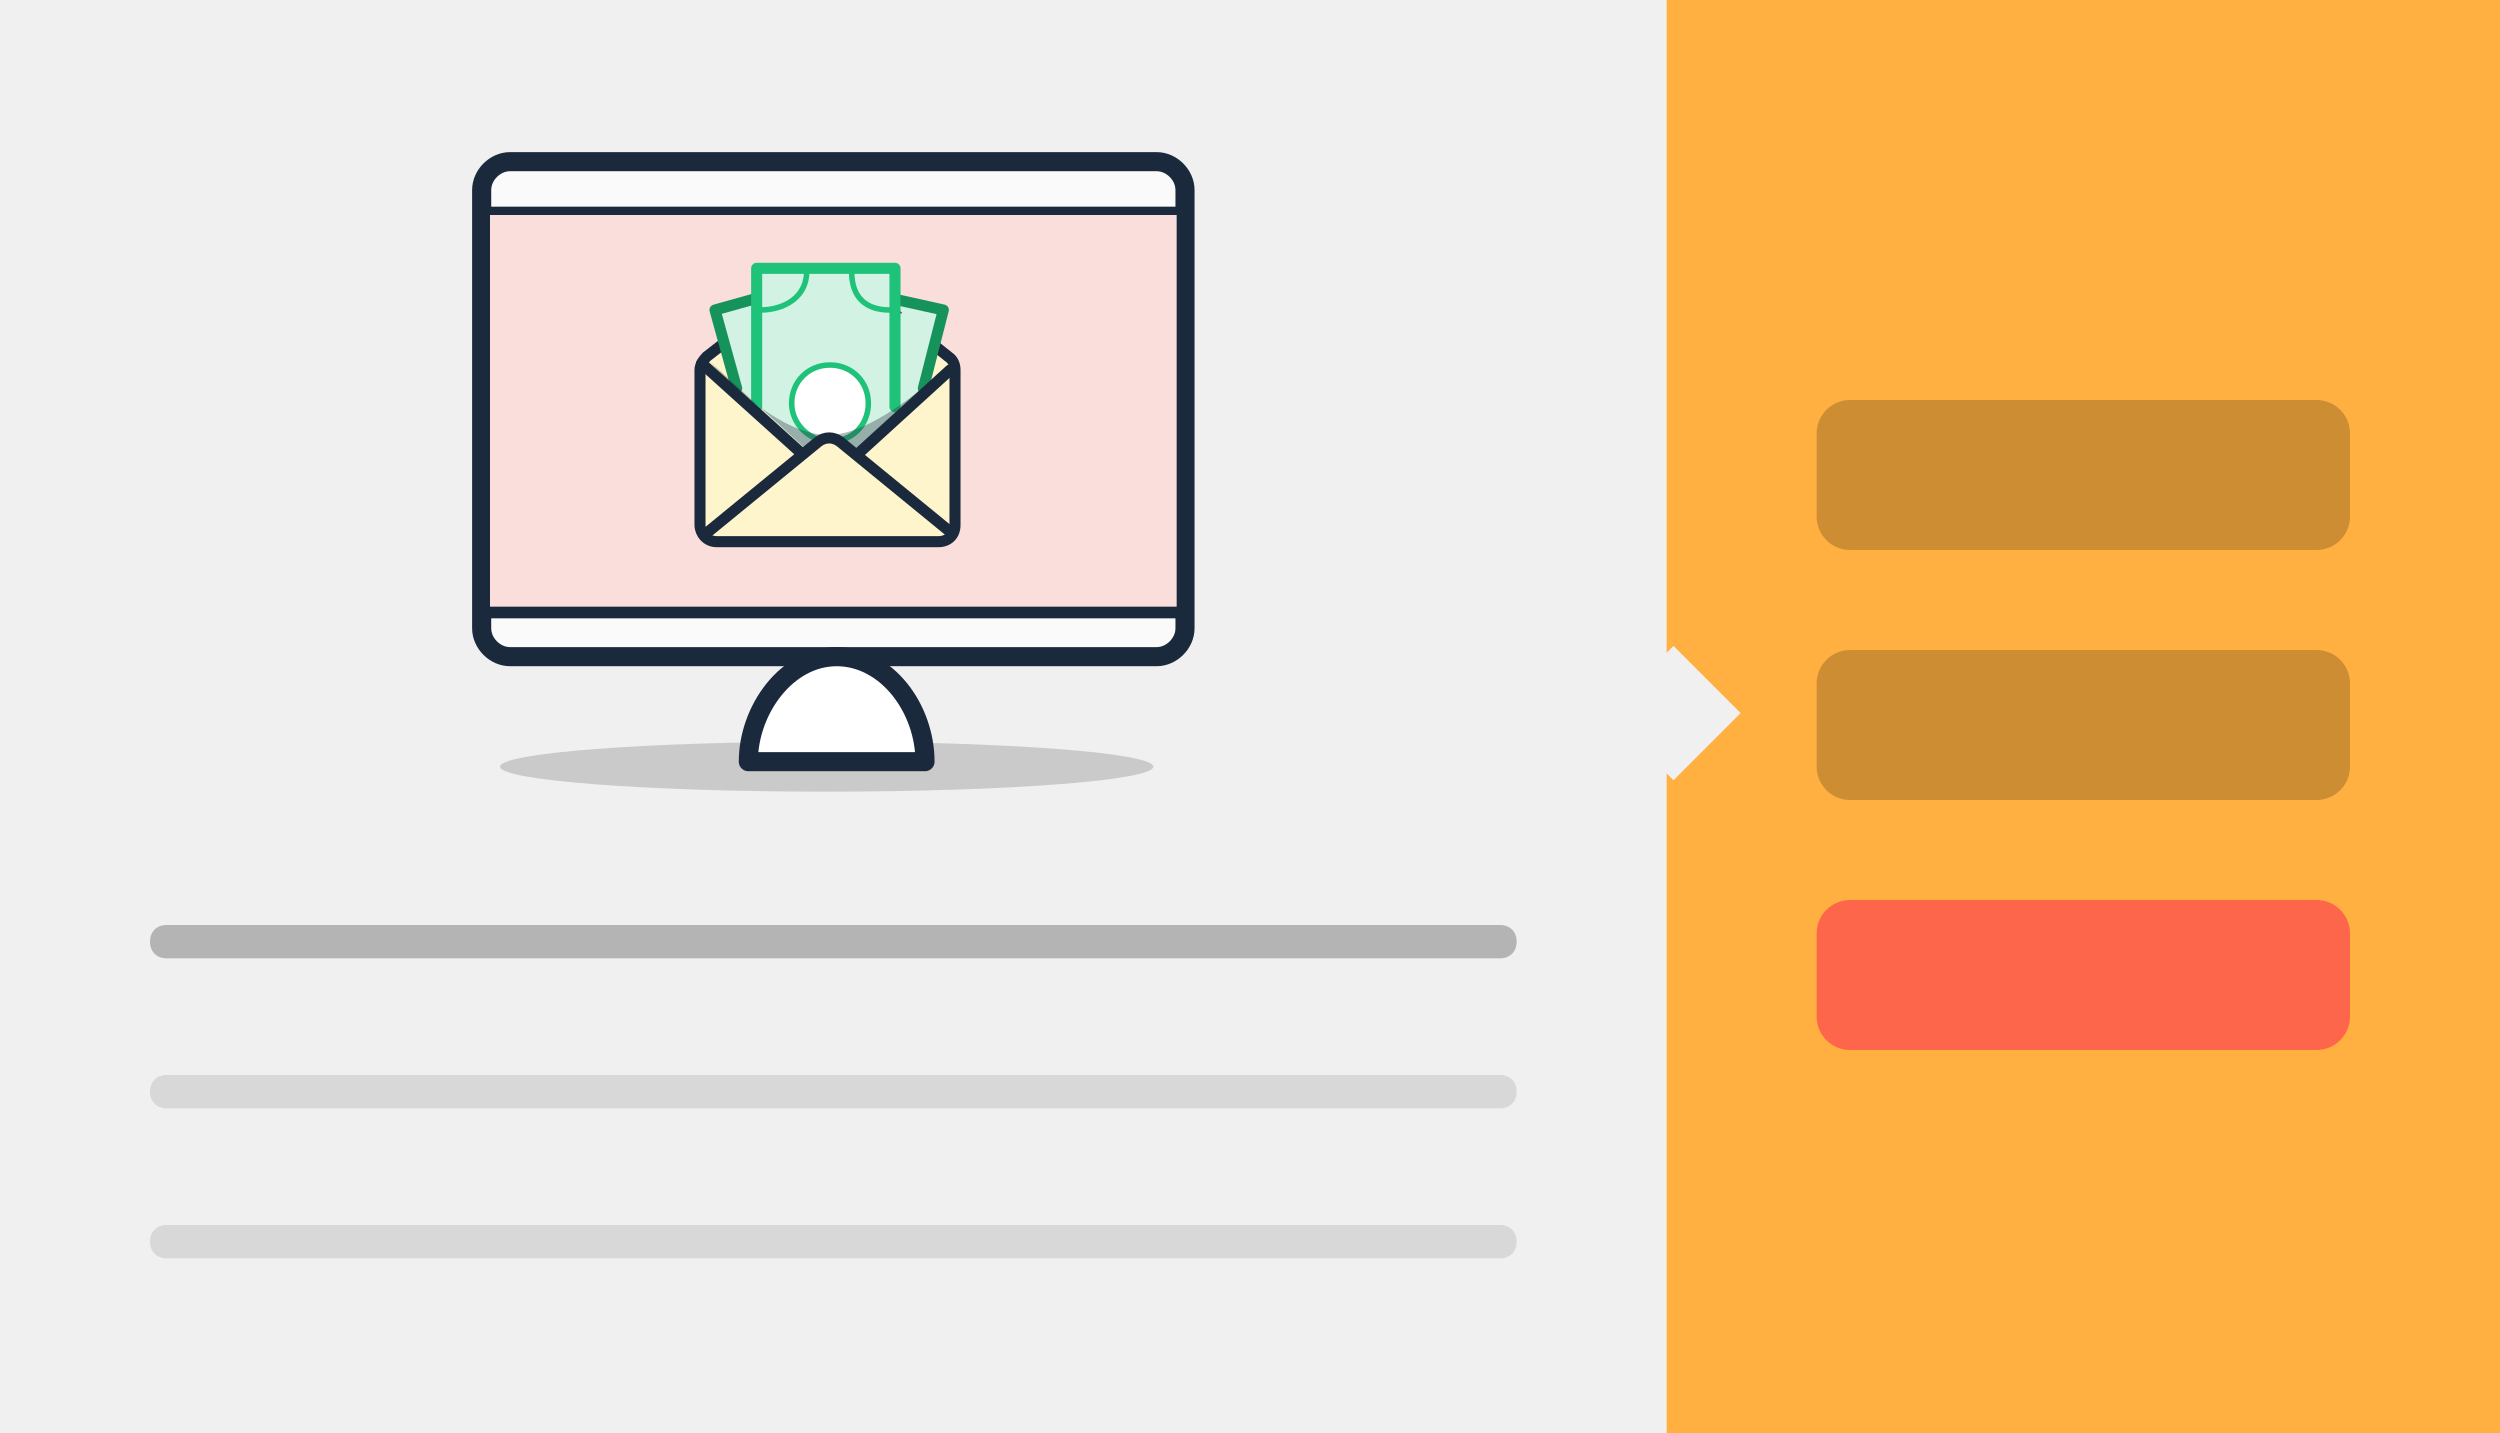 <?xml version="1.0" encoding="utf-8"?>
<!-- Generator: Adobe Illustrator 19.1.0, SVG Export Plug-In . SVG Version: 6.00 Build 0)  -->
<svg version="1.1" id="Layer_1" xmlns="http://www.w3.org/2000/svg" xmlns:xlink="http://www.w3.org/1999/xlink" x="0px" y="0px"
	 viewBox="-1674 2708 150 86" enable-background="new -1674 2708 150 86" xml:space="preserve">
<g id="Layer_1_1_" display="none">
	<rect x="-1994" y="2972" display="inline" fill="#F0F0F0" width="150" height="86"/>
	<path display="inline" opacity="0.25" enable-background="new    " d="M-1904,3029.5h-80c-0.6,0-1-0.4-1-1l0,0c0-0.6,0.4-1,1-1h80
		c0.6,0,1,0.4,1,1l0,0C-1903,3029.1-1903.4,3029.5-1904,3029.5z"/>
	<path display="inline" opacity="0.1" enable-background="new    " d="M-1904,3038.5h-80c-0.6,0-1-0.4-1-1l0,0c0-0.6,0.4-1,1-1h80
		c0.6,0,1,0.4,1,1l0,0C-1903,3038.1-1903.4,3038.5-1904,3038.5z"/>
	<path display="inline" opacity="0.1" enable-background="new    " d="M-1904,3047.5h-80c-0.6,0-1-0.4-1-1l0,0c0-0.6,0.4-1,1-1h80
		c0.6,0,1,0.4,1,1l0,0C-1903,3047.1-1903.4,3047.5-1904,3047.5z"/>
	<g display="inline">
		<g>
			<polygon fill="#31343B" points="-1936.9,3018.8 -1949.1,3018.8 -1948,3012.3 -1938,3012.3 			"/>
			<path fill="#4F535E" d="M-1933.7,3018.8h-18.6l0,0c0-1.1,0.9-2,2-2h14.6C-1934.6,3016.8-1933.7,3017.7-1933.7,3018.8
				L-1933.7,3018.8L-1933.7,3018.8z"/>
		</g>
		<g opacity="0.7">
			<path fill="#D9D3CD" d="M-1913.2,3000.3l-0.4,0.1c-0.1,0-0.2,0.1-0.3,0.1l-4.9,2.4l4.8,4.4c0.2,0,0.3,0,0.3-0.3l0.8-6.6
				C-1913,3000.4-1913.1,3000.3-1913.2,3000.3z"/>
			<path fill="#D9D3CD" d="M-1923.8,2999l0.4,0.2c0.1,0,0.2,0.1,0.3,0.2l4.3,3.6l-5.8,3c-0.2,0-0.2-0.1-0.2-0.3l0.8-6.6
				C-1924,2999-1923.9,2998.9-1923.8,2999z"/>
			<path fill="#EDE7DF" d="M-1924.8,3005.7l5.9-2.7l5,4.2c0,0.1-0.1,0.3-0.2,0.2l-10.7-1.4
				C-1924.8,3006-1924.9,3005.8-1924.8,3005.7z"/>
			<path fill="#EBE4DC" d="M-1913.1,3000.6l-5.6,3.2c-0.2,0.1-0.4,0.1-0.6-0.1l-4.7-4.5c0-0.1,0.1-0.3,0.2-0.2l10.6,1.4
				C-1913.1,3000.3-1913,3000.5-1913.1,3000.6z"/>
		</g>
		<g opacity="0.5">
			<path fill="#D9D3CD" d="M-1969.9,2992.8l-0.3-0.3c-0.1-0.1-0.1-0.1-0.2-0.2l-4-2.6l-1.2,5.5c0.1,0.2,0.1,0.2,0.3,0.1l5.3-2.3
				C-1969.9,2993-1969.9,2992.9-1969.9,2992.8z"/>
			<path fill="#D9D3CD" d="M-1973.6,2984.3v0.4c0,0.1,0,0.2,0,0.3l-0.8,4.9l-4.9-3c-0.1-0.2,0-0.2,0.2-0.3l5.3-2.3
				C-1973.8,2984.2-1973.6,2984.2-1973.6,2984.3z"/>
			<path fill="#EDE7DF" d="M-1979.2,2986.6l4.7,3.2l-0.9,5.6c-0.1,0.1-0.2,0.1-0.3,0l-3.7-8.6
				C-1979.4,2986.7-1979.3,2986.6-1979.2,2986.6z"/>
			<path fill="#EBE4DC" d="M-1970.1,2993.1l-4.9-2.8c-0.2-0.1-0.2-0.3-0.2-0.5l1.3-5.6c0.1-0.1,0.2-0.1,0.3,0l3.7,8.6
				C-1969.9,2993-1970,2993.1-1970.1,2993.1z"/>
		</g>
		<g opacity="0.6">
			<path fill="#D9D3CD" d="M-1903,3004h-0.2c-0.1,0-0.1,0-0.2,0l-2.6,0.3l1.4,2.7c0.1,0,0.1,0,0.2-0.1l1.4-2.8
				C-1902.9,3004-1903,3004-1903,3004z"/>
			<path fill="#D9D3CD" d="M-1907.5,3001.7l0.1,0.2l0.1,0.1l1.4,2.3l-3.1,0.4c-0.1,0-0.1-0.1,0-0.2L-1907.5,3001.7
				C-1907.6,3001.6-1907.6,3001.6-1907.5,3001.7z"/>
			<path fill="#EDE7DF" d="M-1909.1,3004.5l3.1-0.3l1.6,2.7c0,0.1-0.1,0.1-0.1,0.1l-4.5-2.3
				C-1909.1,3004.7-1909.1,3004.6-1909.1,3004.5z"/>
			<path fill="#EBE4DC" d="M-1903,3004.1l-3,0.5c-0.1,0-0.2,0-0.2-0.1l-1.4-2.8c0-0.1,0.1-0.1,0.1-0.1l4.5,2.3
				C-1903,3004-1903,3004.1-1903,3004.1z"/>
		</g>
		<g opacity="0.6">
			<path fill="#D9D3CD" d="M-1970.5,3006l-0.1,0.1l-0.1,0.1l-1.1,1.6l2.2,0.5c0.1,0,0.1-0.1,0-0.1L-1970.5,3006L-1970.5,3006z"/>
			<path fill="#D9D3CD" d="M-1974,3007.5h0.2h0.1l1.9,0.3l-1.2,1.9c-0.1,0-0.1,0-0.1-0.1L-1974,3007.5L-1974,3007.5z"/>
			<path fill="#EDE7DF" d="M-1973.1,3009.7l1.3-1.8l2.2,0.4v0.1L-1973.1,3009.7C-1973,3009.7-1973.1,3009.7-1973.1,3009.7z"/>
			<path fill="#EBE4DC" d="M-1970.5,3006.1l-1.1,1.9c0,0.1-0.1,0.1-0.2,0.1l-2.2-0.5v-0.1L-1970.5,3006.1
				C-1970.5,3006-1970.5,3006-1970.5,3006.1z"/>
		</g>
		<g opacity="0.6">
			<path fill="#D9D3CD" d="M-1977.4,2997.5h-0.3c-0.1,0-0.1,0-0.2,0l-3.1,0.6l2,3.2c0.1,0,0.2,0,0.2-0.1l1.5-3.6
				C-1977.3,2997.6-1977.3,2997.5-1977.4,2997.5z"/>
			<path fill="#D9D3CD" d="M-1983.1,2995.1l0.2,0.2c0,0,0.1,0.1,0.1,0.2l1.9,2.7l-3.7,0.8c-0.1-0.1-0.1-0.1-0.1-0.2L-1983.1,2995.1
				C-1983.2,2995-1983.1,2995-1983.1,2995.1z"/>
			<path fill="#EDE7DF" d="M-1984.7,2998.7l3.7-0.6l2.2,3.1c0,0.1-0.1,0.1-0.1,0.1l-5.7-2.5
				C-1984.8,2998.8-1984.8,2998.7-1984.7,2998.7z"/>
			<path fill="#EBE4DC" d="M-1977.3,2997.7l-3.6,0.9c-0.1,0-0.2,0-0.3-0.1l-1.9-3.3c0-0.1,0.1-0.1,0.1-0.1L-1977.3,2997.7
				C-1977.3,2997.5-1977.3,2997.6-1977.3,2997.7z"/>
		</g>
		<g>
			<path fill="#D9D3CD" d="M-1913.8,2983.3l-0.5,0.6c-0.1,0.1-0.2,0.3-0.3,0.5l-4.3,8.1l10.8,1.3c0.3-0.2,0.3-0.3,0.1-0.7l-5.4-9.7
				C-1913.4,2983.3-1913.7,2983.2-1913.8,2983.3z"/>
			<path fill="#D9D3CD" d="M-1929.5,2991.9l0.8-0.1c0.2,0,0.4,0,0.6,0l9.5,0.6l-4.9,9.8c-0.3,0.2-0.4,0.1-0.6-0.2l-5.4-9.7
				C-1929.8,2992.2-1929.7,2992-1929.5,2991.9z"/>
			<path fill="#EDE7DF" d="M-1924.2,3002.1l5.3-9.6l10.9,0.7c0.2,0.1,0.2,0.4,0,0.5l-15.8,8.6
				C-1923.9,3002.5-1924.1,3002.3-1924.2,3002.1z"/>
			<path fill="#EBE4DC" d="M-1913.3,2983.6l-4.5,9.8c-0.2,0.3-0.5,0.5-0.9,0.5l-10.9-1.4c-0.2-0.1-0.2-0.4,0-0.5l15.8-8.6
				C-1913.6,2983.2-1913.3,2983.3-1913.3,2983.6z"/>
		</g>
		<g opacity="0.9">
			<path fill="#D9D3CD" d="M-1951,2998.1l-0.8-0.1c-0.2-0.1-0.4-0.1-0.6,0h-9.8l4.2,10.8c0.3,0.2,0.4,0.2,0.7-0.2l6.5-10
				C-1950.7,2998.4-1950.8,2998.2-1951,2998.1z"/>
			<path fill="#D9D3CD" d="M-1966.9,2987.6l0.4,0.7c0.1,0.2,0.2,0.3,0.3,0.5l4.1,9.2l-11.7,0.3c-0.3-0.2-0.3-0.4-0.1-0.7l6.5-10
				C-1967.2,2987.5-1967,2987.4-1966.9,2987.6z"/>
			<path fill="#EDE7DF" d="M-1973.8,2997.7l11.7,0.2l4.8,10.7c0,0.2-0.3,0.4-0.5,0.2l-16.1-10.6
				C-1974.1,2998.1-1974,2997.8-1973.8,2997.7z"/>
			<path fill="#EBE4DC" d="M-1950.9,2998.6l-11.5,0.7c-0.4,0-0.7-0.2-0.9-0.6l-4.1-11c0-0.2,0.3-0.4,0.5-0.2l16,10.6
				C-1950.7,2998.2-1950.7,2998.5-1950.9,2998.6z"/>
		</g>
		<g>
			<path fill="#78D688" d="M-1963.7,3011.3c-0.8,0-1.4-0.6-1.4-1.4v-25.5c0-0.8,0.6-1.4,1.4-1.4h41.4c0.8,0,1.4,0.6,1.4,1.4v25.5
				c0,0.8-0.6,1.4-1.4,1.4H-1963.7L-1963.7,3011.3z"/>
			<path fill="#4F535E" d="M-1922.3,2983.9c0.2,0,0.4,0.2,0.4,0.4v25.5c0,0.2-0.2,0.4-0.4,0.4h-41.4c-0.2,0-0.4-0.2-0.4-0.4v-25.5
				c0-0.2,0.2-0.4,0.4-0.4H-1922.3 M-1922.3,2981.9h-41.4c-1.3,0-2.4,1.1-2.4,2.4v25.5c0,1.3,1.1,2.4,2.4,2.4h41.4
				c1.3,0,2.4-1.1,2.4-2.4v-25.5C-1919.8,2983-1920.9,2981.9-1922.3,2981.9L-1922.3,2981.9z"/>
		</g>
		<g>
			<g opacity="5.000000e-02">
				<rect x="-1959.7" y="2994.9" width="1.3" height="15.2"/>
			</g>
			<path fill="#DBD7D2" d="M-1958.4,2993.3v14.9c0,1-0.8,1.8-1.8,1.8h14.5c1,0,1.8-0.8,1.8-1.8v-10.4l-4.3-4.5H-1958.4z"/>
			<rect x="-1950.4" y="2998.5" fill="#D3CFC9" width="4.8" height="0.9"/>
			<rect x="-1956.6" y="2998.5" fill="#E57C58" width="5" height="5"/>
			<rect x="-1950.4" y="3000.6" fill="#D3CFC9" width="4.8" height="0.9"/>
			<rect x="-1950.4" y="3002.6" fill="#D3CFC9" width="4.8" height="0.9"/>
			<rect x="-1956.6" y="3004.6" fill="#C2BEB9" width="10.9" height="0.9"/>
			<rect x="-1956.6" y="3006.7" fill="#C2BEB9" width="10.9" height="0.9"/>
			<rect x="-1956.6" y="2995.8" fill="#B7B3AE" width="10.9" height="1.6"/>
			<polygon fill="#FFFFFF" points="-1948.2,2997.8 -1943.9,2997.8 -1948.2,2993.3 			"/>
			<polygon opacity="5.000000e-02" enable-background="new    " points="-1943.9,2997.8 -1948.2,2997.8 -1943.9,3001.7 			"/>
		</g>
		<g>
			<g opacity="5.000000e-02">
				<rect x="-1942" y="2994.9" width="1.3" height="15.2"/>
			</g>
			<path fill="#DBD7D2" d="M-1940.7,2993.3v14.9c0,1-0.8,1.8-1.8,1.8h14.5c1,0,1.8-0.8,1.8-1.8v-10.4l-4.3-4.5H-1940.7z"/>
			<rect x="-1938.9" y="2998.5" fill="#C2BEB9" width="5" height="0.9"/>
			<rect x="-1938.9" y="3000.6" fill="#C2BEB9" width="5" height="0.9"/>
			<rect x="-1938.9" y="3002.6" fill="#C2BEB9" width="5" height="0.9"/>
			<rect x="-1938.9" y="3004.6" fill="#C2BEB9" width="10.9" height="0.9"/>
			<rect x="-1938.9" y="3006.7" fill="#C2BEB9" width="10.9" height="0.9"/>
			<rect x="-1938.9" y="2995.8" fill="#B7B3AE" width="10.9" height="1.6"/>
			<polygon fill="#FFFFFF" points="-1930.5,2997.8 -1926.2,2997.8 -1930.5,2993.3 			"/>
			<polygon opacity="5.000000e-02" enable-background="new    " points="-1926.2,2997.8 -1930.5,2997.8 -1926.2,3001.7 			"/>
			<rect x="-1933" y="2998.5" fill="#639DC7" width="5" height="5"/>
		</g>
		<g>
			<g opacity="0.1">
				<rect x="-1952.4" y="2993.3" width="1.3" height="16.8"/>
			</g>
			<g opacity="0.1">
				<rect x="-1935.9" y="2993.3" width="3.1" height="16.8"/>
			</g>
			<path fill="#F5F0EB" d="M-1951.1,2986.3v22c0,1-0.8,1.8-1.8,1.8h17.2c1,0,1.8-0.8,1.8-1.8v-17.4l-4.3-4.5L-1951.1,2986.3
				L-1951.1,2986.3z"/>
			<rect x="-1941.6" y="2991.5" fill="#D3CFC9" width="5.9" height="0.9"/>
			<rect x="-1949.3" y="2991.5" fill="#F59C36" width="6.6" height="7"/>
			<rect x="-1941.6" y="2993.5" fill="#D3CFC9" width="5.9" height="0.9"/>
			<rect x="-1941.6" y="2995.6" fill="#D3CFC9" width="5.9" height="0.9"/>
			<rect x="-1941.6" y="2997.6" fill="#D3CFC9" width="5.9" height="0.9"/>
			<rect x="-1949.3" y="2999.6" fill="#D3CFC9" width="13.6" height="0.9"/>
			<rect x="-1949.3" y="3001.7" fill="#D3CFC9" width="13.6" height="0.9"/>
			<rect x="-1949.3" y="3003.7" fill="#D3CFC9" width="6.6" height="0.9"/>
			<rect x="-1949.3" y="3005.8" fill="#D3CFC9" width="6.6" height="0.9"/>
			<rect x="-1949.3" y="3007.8" fill="#D3CFC9" width="6.6" height="0.9"/>
			<rect x="-1949.3" y="2988.8" fill="#B7B3AE" width="13.6" height="1.6"/>
			<polygon fill="#FFFFFF" points="-1938.2,2990.8 -1933.9,2990.8 -1938.2,2986.3 			"/>
			<polygon opacity="5.000000e-02" enable-background="new    " points="-1933.9,2990.8 -1938.2,2990.8 -1933.9,2994.7 			"/>
			<rect x="-1941.6" y="3003.7" fill="#74C7A5" width="5.9" height="5"/>
		</g>
		<polygon opacity="0.15" enable-background="new    " points="-1948,3013 -1938,3013 -1937.6,3015.4 		"/>
	</g>
	<rect x="-1894" y="2972" display="inline" fill="#FFB040" width="50" height="86"/>
	<path display="inline" fill="#FFFFFF" d="M-1854,3035h-30c-0.6,0-1-0.4-1-1v-7c0-0.6,0.4-1,1-1h30c0.6,0,1,0.4,1,1v7
		C-1853,3034.6-1853.4,3035-1854,3035z"/>
	<path display="inline" opacity="0.2" enable-background="new    " d="M-1854,3020h-30c-0.6,0-1-0.4-1-1v-7c0-0.6,0.4-1,1-1h30
		c0.6,0,1,0.4,1,1v7C-1853,3019.6-1853.4,3020-1854,3020z"/>
	<path display="inline" opacity="0.2" enable-background="new    " d="M-1854,3005h-30c-0.6,0-1-0.4-1-1v-7c0-0.6,0.4-1,1-1h30
		c0.6,0,1,0.4,1,1v7C-1853,3004.6-1853.4,3005-1854,3005z"/>
	
		<rect x="-1896.9" y="3012.1" transform="matrix(0.707 0.707 -0.707 0.707 1577.136 2222.315)" display="inline" fill="#F0F0F0" width="5.7" height="5.7"/>
</g>
<g id="Layer_2">
	<rect x="-1674" y="2708" fill="#F0F0F0" width="150" height="86"/>
	<path opacity="0.25" enable-background="new    " d="M-1584,2765.5h-80c-0.6,0-1-0.4-1-1l0,0c0-0.6,0.4-1,1-1h80c0.6,0,1,0.4,1,1
		l0,0C-1583,2765.1-1583.4,2765.5-1584,2765.5z"/>
	<path opacity="0.1" enable-background="new    " d="M-1584,2774.5h-80c-0.6,0-1-0.4-1-1l0,0c0-0.6,0.4-1,1-1h80c0.6,0,1,0.4,1,1
		l0,0C-1583,2774.1-1583.4,2774.5-1584,2774.5z"/>
	<path opacity="0.1" enable-background="new    " d="M-1584,2783.5h-80c-0.6,0-1-0.4-1-1l0,0c0-0.6,0.4-1,1-1h80c0.6,0,1,0.4,1,1
		l0,0C-1583,2783.1-1583.4,2783.5-1584,2783.5z"/>
	<rect x="-1574" y="2708" fill="#FFB040" width="50" height="86"/>
	<path fill="#FE664B" d="M-1535,2771h-28c-1.1,0-2-0.9-2-2v-5c0-1.1,0.9-2,2-2h28c1.1,0,2,0.9,2,2v5
		C-1533,2770.1-1533.9,2771-1535,2771z"/>
	<path opacity="0.2" enable-background="new    " d="M-1535,2756h-28c-1.1,0-2-0.9-2-2v-5c0-1.1,0.9-2,2-2h28c1.1,0,2,0.9,2,2v5
		C-1533,2755.1-1533.9,2756-1535,2756z"/>
	<path opacity="0.2" enable-background="new    " d="M-1535,2741h-28c-1.1,0-2-0.9-2-2v-5c0-1.1,0.9-2,2-2h28c1.1,0,2,0.9,2,2v5
		C-1533,2740.1-1533.9,2741-1535,2741z"/>
	
		<rect x="-1576.9" y="2748.1" transform="matrix(0.707 0.707 -0.707 0.707 1484.185 1918.717)" fill="#F0F0F0" width="5.7" height="5.7"/>
</g>
<g>
	<ellipse opacity="0.2" fill="#333333" cx="-1624.4" cy="2754" rx="19.6" ry="1.5"/>
	
		<path fill="#FAFAFA" stroke="#1B293C" stroke-width="1.146" stroke-linecap="round" stroke-linejoin="round" stroke-miterlimit="10" d="
		M-1602.9,2745.7c0,0.9-0.8,1.7-1.7,1.7h-38.8c-0.9,0-1.7-0.8-1.7-1.7v-26.3c0-0.9,0.8-1.7,1.7-1.7h38.8c0.9,0,1.7,0.8,1.7,1.7
		V2745.7z"/>
	<g>
		<path fill="#F9DEDB" d="M-1644.6,2744.7c-0.2,0-0.3-0.1-0.3-0.3v-23.5c0-0.2,0.1-0.3,0.3-0.3h41.2c0.2,0,0.3,0.1,0.3,0.3v23.5
			c0,0.2-0.1,0.3-0.3,0.3H-1644.6z"/>
		<path fill="#1B293C" d="M-1603.4,2720.9v23.5h-41.2v-23.5H-1603.4 M-1603.4,2720.4h-41.2c-0.3,0-0.6,0.3-0.6,0.6v23.5
			c0,0.3,0.3,0.6,0.6,0.6h41.2c0.3,0,0.6-0.3,0.6-0.6v-23.5C-1602.9,2720.6-1603.1,2720.4-1603.4,2720.4L-1603.4,2720.4z"/>
	</g>
	
		<path fill="#FFFFFF" stroke="#1B293C" stroke-width="1.146" stroke-linecap="round" stroke-linejoin="round" stroke-miterlimit="10" d="
		M-1629.1,2753.7c0-3.1,2.3-6.3,5.3-6.3c3,0,5.3,3.1,5.3,6.3H-1629.1z"/>
	
		<path fill="#FAFAFA" stroke="#000000" stroke-width="1.146" stroke-linecap="round" stroke-linejoin="round" stroke-miterlimit="10" d="
		M-1623.8,2752.6"/>
	
		<path fill="#FFF5CC" stroke="#1B293C" stroke-width="0.664" stroke-linecap="round" stroke-linejoin="round" stroke-miterlimit="10" d="
		M-1616.7,2730.2c0-0.3-0.1-0.6-0.4-0.8l-4.4-3.5c-1.5-1.2-4.1-1.2-5.6,0l-4.5,3.5c-0.2,0.2-0.4,0.5-0.4,0.8v9.3c0,0.5,0.4,1,1,1
		h13.3c0.6,0,1-0.4,1-1V2730.2z"/>
	<polygon fill="#D2F3E4" points="-1629.1,2727.2 -1617.7,2726.7 -1618.4,2731.3 -1622.7,2735.2 -1624.3,2734.1 -1625.7,2734.9 
		-1630.3,2730.7 	"/>
	
		<polyline fill="#D2F3E4" stroke="#16925B" stroke-width="0.664" stroke-linecap="round" stroke-linejoin="round" stroke-miterlimit="10" points="
		-1620.1,2726 -1617.4,2726.6 -1618.6,2731.3 	"/>
	
		<polyline fill="#D2F3E4" stroke="#16925B" stroke-width="0.664" stroke-linecap="round" stroke-linejoin="round" stroke-miterlimit="10" points="
		-1628.6,2725.9 -1631.1,2726.6 -1629.8,2731.3 	"/>
	
		<polyline fill="#D2F3E4" stroke="#1EC279" stroke-width="0.664" stroke-linecap="round" stroke-linejoin="round" stroke-miterlimit="10" points="
		-1620.3,2732.4 -1620.3,2724.1 -1628.6,2724.1 -1628.6,2732.4 	"/>
	
		<path fill="none" stroke="#1EC279" stroke-width="0.332" stroke-linecap="round" stroke-linejoin="round" stroke-miterlimit="10" d="
		M-1625.6,2724.3c0,1.5-1.3,2.3-2.8,2.3"/>
	
		<path fill="none" stroke="#1EC279" stroke-width="0.332" stroke-linecap="round" stroke-linejoin="round" stroke-miterlimit="10" d="
		M-1622.9,2724.3c0,1.5,0.8,2.3,2.3,2.3"/>
	
		<path fill="#FFFFFF" stroke="#1EC279" stroke-width="0.332" stroke-linecap="round" stroke-linejoin="round" stroke-miterlimit="10" d="
		M-1624.8,2734.4c-1-0.3-1.7-1.2-1.7-2.2c0-1.3,1-2.3,2.3-2.3s2.3,1,2.3,2.3c0,1.1-0.7,2-1.7,2.2"/>
	
		<line fill="none" stroke="#1B293C" stroke-width="0.664" stroke-linecap="round" stroke-linejoin="round" stroke-miterlimit="10" x1="-1625.8" y1="2735.3" x2="-1631.9" y2="2729.8"/>
	
		<line fill="none" stroke="#1B293C" stroke-width="0.664" stroke-linecap="round" stroke-linejoin="round" stroke-miterlimit="10" x1="-1622.6" y1="2735.3" x2="-1617" y2="2730.2"/>
	<path opacity="0.35" fill="#293342" d="M-1631.4,2729.7c0,0,3.8,4.4,7.1,4.4c3,0,7.2-4.2,7.2-4.2l-5.5,5l-3.1,0L-1631.4,2729.7z"/>
	
		<path fill="#FFF5CC" stroke="#1B293C" stroke-width="0.664" stroke-linecap="round" stroke-linejoin="round" stroke-miterlimit="10" d="
		M-1617,2739.9l-6.6-5.4c-0.4-0.3-0.9-0.3-1.3,0l-6.6,5.4"/>
</g>
</svg>
